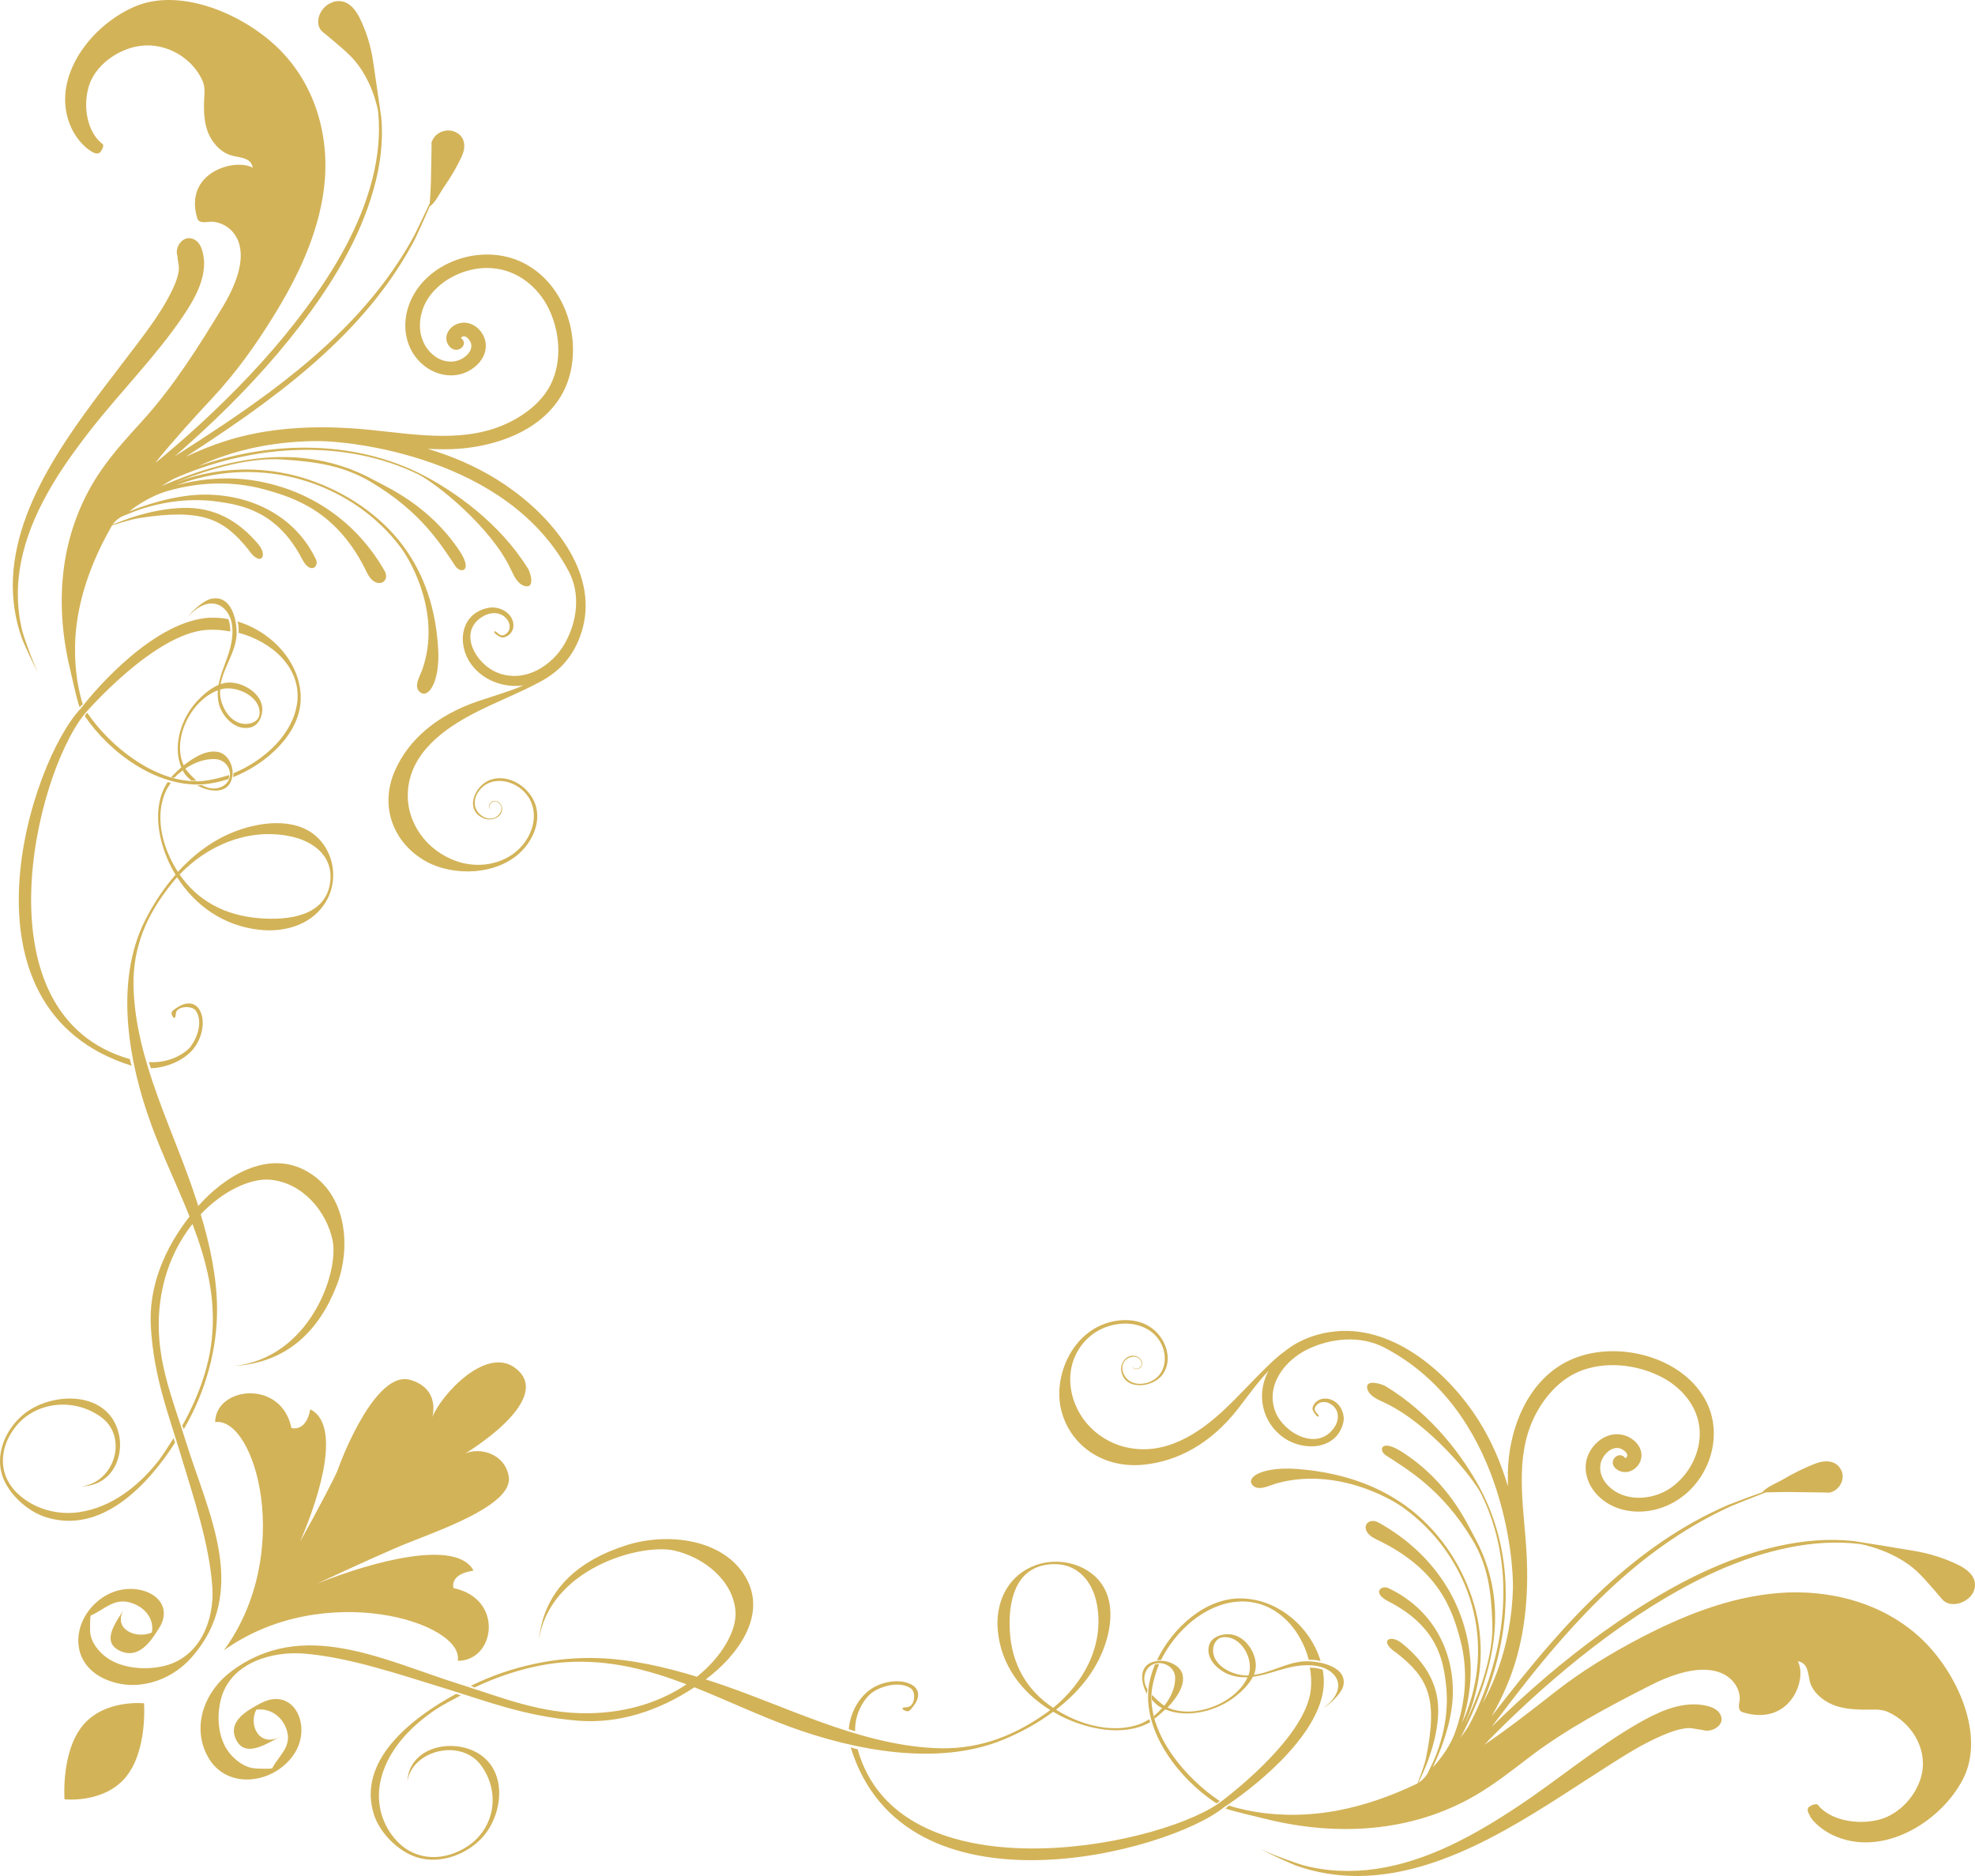 <svg width="60" height="57" viewBox="0 0 60 57" fill="none" xmlns="http://www.w3.org/2000/svg">
<g id="Group 1000005982">
<path id="Vector" d="M5.979 23.737C4.678 23.75 3.34 22.673 2.65 21.657C2.63 21.683 2.596 21.7 2.576 21.758C3.32 22.854 4.746 23.924 6.166 23.831C6.411 23.814 6.686 23.753 6.94 23.672C6.961 23.63 6.961 23.585 6.961 23.549C6.662 23.646 6.275 23.737 5.979 23.74V23.737ZM9.029 21.36C9.165 20.29 8.262 19.494 7.246 19.226C7.253 19.135 7.256 18.996 7.212 18.883C8.255 19.19 9.152 20.141 9.135 21.237C9.121 22.275 8.123 23.2 7.08 23.614C7.083 23.582 7.097 23.527 7.093 23.494C8.041 23.103 8.907 22.291 9.026 21.36H9.029ZM6.407 18.77C6.584 18.763 6.76 18.776 6.937 18.812C6.974 18.889 6.998 19.054 6.995 19.18C6.995 19.18 6.995 19.184 6.995 19.187C6.754 19.142 6.512 19.122 6.285 19.138C4.685 19.242 2.599 21.654 2.562 21.703C1.047 23.591 -0.689 30.855 3.945 32.18C3.958 32.242 3.968 32.287 3.999 32.381C-1.548 30.651 0.949 23.09 2.457 21.525C2.942 20.885 4.736 18.834 6.404 18.766L6.407 18.77ZM10.127 0.056C10.521 -0.054 10.775 0.24 10.925 0.541C11.125 0.945 11.261 1.385 11.329 1.828C11.363 2.06 11.577 3.509 11.584 3.58C11.648 4.311 11.55 5.049 11.349 5.754C10.928 7.26 10.079 8.641 9.121 9.89C8.235 11.047 7.222 12.118 6.142 13.117C5.867 13.372 5.589 13.621 5.307 13.867C6.281 13.246 7.25 12.612 8.177 11.924C9.393 11.018 10.538 10.009 11.472 8.832C11.893 8.302 12.267 7.739 12.589 7.147C12.627 7.079 12.881 6.543 13.055 6.174C13.078 5.883 13.092 5.589 13.095 5.298C13.099 4.997 13.119 4.289 13.106 4.347C13.177 4.043 13.554 3.871 13.846 4.017C14.142 4.162 14.152 4.473 14.036 4.732C13.88 5.078 13.68 5.407 13.462 5.721C13.37 5.854 13.211 6.18 13.055 6.271C12.885 6.669 12.637 7.205 12.603 7.273C12.27 7.907 11.873 8.509 11.424 9.075C10.46 10.287 9.271 11.325 8.01 12.257C7.243 12.826 6.448 13.356 5.643 13.88C6.037 13.693 6.445 13.528 6.862 13.395C8.139 12.994 9.474 12.926 10.809 13.023C12.175 13.123 13.652 13.46 14.984 13.03C15.691 12.8 16.421 12.325 16.74 11.662C17.08 10.954 17.008 10.077 16.672 9.382C16.356 8.732 15.738 8.214 14.97 8.15C14.271 8.088 13.527 8.405 13.099 8.936C12.671 9.466 12.596 10.303 13.153 10.779C13.418 11.005 13.792 11.07 14.094 10.863C14.23 10.769 14.349 10.62 14.315 10.452C14.294 10.349 14.128 10.116 14.002 10.268C14.281 10.465 13.86 10.827 13.629 10.494C13.442 10.223 13.656 9.896 13.955 9.822C14.335 9.725 14.678 10.032 14.746 10.375C14.807 10.685 14.651 10.976 14.4 11.167C13.866 11.581 13.146 11.422 12.718 10.957C12.297 10.501 12.219 9.854 12.416 9.288C12.871 7.972 14.624 7.348 15.894 7.985C17.185 8.632 17.695 10.31 17.25 11.587C16.727 13.075 14.957 13.667 13.449 13.65C13.296 13.65 13.146 13.644 12.993 13.638C13.727 13.854 14.43 14.158 15.076 14.556C16.485 15.423 17.997 17.03 17.769 18.747C17.681 19.397 17.358 20.05 16.815 20.454C16.564 20.655 16.241 20.804 15.986 20.93C15.47 21.179 14.94 21.395 14.43 21.657C13.449 22.162 12.47 22.893 12.392 24.038C12.328 24.979 12.953 25.852 13.88 26.169C14.794 26.482 15.83 26.101 16.149 25.195C16.295 24.775 16.217 24.312 15.867 24.002C15.521 23.695 14.947 23.595 14.604 23.966C14.451 24.131 14.366 24.377 14.464 24.587C14.549 24.768 14.777 24.92 14.991 24.859C15.174 24.807 15.33 24.565 15.167 24.413C14.964 24.212 14.753 24.552 14.947 24.587C14.777 24.561 14.875 24.351 15.001 24.335C15.137 24.319 15.252 24.445 15.256 24.565C15.262 24.833 14.947 24.956 14.719 24.872C14.084 24.639 14.413 23.843 14.923 23.685C15.493 23.507 16.102 23.944 16.268 24.451C16.434 24.956 16.2 25.515 15.826 25.881C15.103 26.592 13.771 26.644 12.919 26.159C11.944 25.603 11.519 24.49 12.002 23.407C12.409 22.488 13.248 21.735 14.542 21.299C14.991 21.146 15.463 21.014 15.901 20.826C15.3 20.904 14.682 20.681 14.315 20.183C13.88 19.591 13.968 18.64 14.835 18.469C15.188 18.398 15.606 18.643 15.599 19.015C15.595 19.187 15.463 19.342 15.283 19.371C15.198 19.384 14.95 19.206 15.028 19.184C15.096 19.161 15.174 19.384 15.351 19.274C15.524 19.167 15.514 18.964 15.405 18.821C15.229 18.585 14.919 18.585 14.678 18.724C13.877 19.19 14.457 20.196 15.137 20.448C15.952 20.755 16.774 20.228 17.158 19.552C17.538 18.88 17.64 18.042 17.28 17.363C15.415 13.848 10.572 13.405 9.705 13.402C8.51 13.398 7.331 13.605 6.234 14.071C6.163 14.1 6.091 14.132 6.02 14.165C7.087 13.796 8.221 13.589 9.359 13.602C10.592 13.615 11.818 13.89 12.902 14.462C13.802 14.938 15.167 15.869 16.044 17.282C16.112 17.389 16.261 17.88 15.955 17.809C15.725 17.758 15.612 17.492 15.524 17.308C14.913 15.995 13.218 14.659 12.691 14.404C11.594 13.874 10.361 13.644 9.135 13.67C7.864 13.696 6.601 13.987 5.442 14.475C5.375 14.504 5.31 14.533 5.242 14.566C5.127 14.63 5.014 14.701 4.902 14.769C5.171 14.653 5.442 14.546 5.718 14.446C6.645 14.113 7.63 13.88 8.629 13.887C9.58 13.89 10.51 14.123 11.332 14.572C11.74 14.795 13.034 15.342 13.961 16.739C13.985 16.771 14.057 16.865 13.965 16.745C14.376 17.366 13.992 17.434 13.836 17.204C13.401 16.551 12.796 15.549 11.261 14.64C10.425 14.145 9.604 14.029 8.584 13.961C7.569 13.896 6.394 14.245 5.456 14.611C5.446 14.614 5.422 14.627 5.381 14.643C5.619 14.556 5.86 14.482 6.108 14.423C7.253 14.155 8.476 14.229 9.576 14.643C10.697 15.06 11.723 15.798 12.372 16.761C12.681 17.221 13.228 18.155 13.313 19.74C13.364 20.72 13.014 21.244 12.756 21.027C12.549 20.855 12.766 20.535 12.837 20.322C13.398 18.682 12.518 17.098 12.175 16.635C11.485 15.71 10.487 15.005 9.359 14.637C8.221 14.262 6.978 14.245 5.826 14.585C5.67 14.63 5.514 14.685 5.361 14.743C6.132 14.533 6.951 14.475 7.745 14.604C9.451 14.886 10.833 15.875 11.662 17.308C11.913 17.677 11.417 17.958 11.149 17.402C10.266 15.552 8.972 15.128 8.031 14.87C7.056 14.601 6.003 14.643 5.042 14.934C4.909 14.973 4.454 15.125 3.924 15.539C4.756 15.209 5.623 14.999 6.394 15.031C7.783 15.083 9.002 15.762 9.587 16.975C9.719 17.188 9.44 17.492 9.179 16.988C8.425 15.536 7.348 15.342 6.591 15.238C5.809 15.132 5.008 15.232 4.264 15.474C4.22 15.487 3.978 15.578 3.714 15.688C3.605 15.746 3.52 15.807 3.415 15.937C3.652 15.846 3.887 15.759 4.101 15.691C4.57 15.546 5.055 15.448 5.551 15.432C6.506 15.403 7.236 15.814 7.844 16.532C8.16 16.904 7.905 17.24 7.542 16.694C6.788 15.762 6.146 15.442 4.216 15.743C3.965 15.782 3.438 15.953 3.404 15.963C2.98 16.703 2.637 17.492 2.447 18.317C2.338 18.786 2.277 19.268 2.28 19.75C2.28 20.044 2.294 20.684 2.514 21.399C2.474 21.434 2.453 21.441 2.419 21.492C2.311 21.176 2.205 20.648 2.131 20.341C1.628 18.252 1.828 16.095 3.078 14.281C3.452 13.741 3.897 13.256 4.342 12.768C5.276 11.736 6.047 10.514 6.76 9.333C8.01 7.27 6.818 6.682 6.356 6.74C6.214 6.756 6.037 6.779 5.993 6.633C5.572 5.233 7.144 4.793 7.678 5.097C7.633 4.793 7.307 4.793 7.063 4.732C6.72 4.648 6.451 4.347 6.326 4.04C6.214 3.761 6.193 3.461 6.197 3.17C6.197 2.95 6.251 2.672 6.156 2.461C5.85 1.763 5.055 1.288 4.26 1.394C3.567 1.488 2.888 1.993 2.698 2.62C2.508 3.254 2.657 4.014 3.102 4.366C3.194 4.405 3.072 4.622 3.01 4.651C2.925 4.69 2.82 4.631 2.752 4.586C2.501 4.421 2.3 4.162 2.175 3.901C1.499 2.471 2.671 0.819 4.084 0.204C5.5 -0.41 7.47 0.456 8.53 1.543C9.624 2.665 10.031 4.237 9.841 5.734C9.665 7.131 9.033 8.444 8.286 9.644C7.752 10.507 7.168 11.322 6.472 12.072C5.867 12.722 5.269 13.379 4.716 14.064C4.787 14.009 4.858 13.954 4.926 13.896C5.453 13.457 5.962 13.004 6.455 12.535C7.487 11.555 8.455 10.504 9.294 9.369C10.178 8.179 10.949 6.866 11.312 5.44C11.482 4.774 11.557 4.085 11.489 3.399C11.482 3.331 11.309 2.381 10.66 1.714C10.412 1.459 9.729 0.909 9.814 0.98C9.498 0.728 9.726 0.169 10.127 0.062V0.056ZM5.803 31.776C6.013 31.501 6.163 31.01 5.945 30.703C5.83 30.541 5.344 30.563 5.341 30.809C5.341 30.874 5.31 31 5.239 30.874C5.167 30.744 5.242 30.706 5.361 30.625C5.612 30.45 5.925 30.405 6.081 30.719C6.244 31.045 6.132 31.508 5.928 31.799C5.646 32.203 5.086 32.439 4.587 32.458C4.563 32.404 4.539 32.326 4.525 32.271C5.113 32.31 5.619 32.028 5.809 31.779L5.803 31.776ZM5.395 7.778C5.371 7.713 5.395 7.797 5.395 7.778V7.778ZM6.193 7.852C6.258 8.496 5.894 9.117 5.541 9.637C4.719 10.844 3.663 11.901 2.762 13.052C1.825 14.249 0.935 15.581 0.639 17.072C0.5 17.777 0.507 18.501 0.684 19.2C0.707 19.297 0.986 20.105 1.159 20.442C0.989 20.141 0.694 19.481 0.667 19.4C0.459 18.821 0.368 18.207 0.392 17.596C0.446 16.254 1.017 14.986 1.716 13.841C2.43 12.674 3.299 11.604 4.125 10.507C4.502 10.009 4.882 9.498 5.167 8.945C5.279 8.729 5.385 8.496 5.426 8.256C5.456 8.079 5.395 7.943 5.392 7.778C5.296 7.535 5.534 7.163 5.826 7.248C6.091 7.319 6.166 7.626 6.19 7.852H6.193ZM16.04 17.272C15.976 17.156 16.173 17.502 16.04 17.272V17.272ZM4.593 34.166C4.947 35.13 5.392 36.041 5.758 36.963C4.991 37.943 4.508 39.104 4.583 40.32C4.675 41.843 5.106 42.923 5.497 44.223C5.874 45.481 6.37 46.93 6.451 48.243C6.512 49.2 6.095 50.325 5.028 50.607C4.468 50.755 3.731 50.707 3.252 50.371C3 50.193 2.762 49.898 2.739 49.591C2.735 49.536 2.728 49.1 2.762 49.084C3.207 48.886 3.489 48.511 4.046 48.721C4.454 48.877 4.682 49.226 4.614 49.601C4.128 49.814 3.421 49.498 3.758 48.906C3.758 48.906 3.748 48.922 3.734 48.951C3.741 48.938 3.751 48.922 3.758 48.906C3.557 49.255 3.031 49.882 3.656 50.164C4.223 50.419 4.587 49.863 4.824 49.481C4.838 49.462 4.848 49.443 4.858 49.423C4.862 49.417 4.868 49.41 4.872 49.407C4.872 49.407 4.868 49.413 4.865 49.417C5.351 48.524 4.145 47.974 3.255 48.456C2.233 49.009 1.978 50.464 3.177 51.011C4.118 51.438 5.178 51.082 5.809 50.371C7.61 48.34 6.312 45.966 5.633 43.757C5.256 42.538 4.76 41.384 4.828 39.993C4.885 38.819 5.303 37.878 5.847 37.19C6.271 38.302 6.567 39.434 6.434 40.692C6.343 41.584 5.989 42.519 5.534 43.321C5.548 43.34 5.565 43.373 5.585 43.421C6.264 42.263 6.604 40.957 6.594 39.757C6.587 38.787 6.377 37.827 6.098 36.895C6.794 36.161 7.63 35.796 8.201 35.844C9.189 35.928 9.919 36.805 10.103 37.681C10.31 38.664 9.403 41.267 7.107 41.503C8.72 41.41 9.695 40.433 10.229 39.055C10.674 37.904 10.541 36.284 9.335 35.595C8.129 34.903 6.801 35.76 6.023 36.643C6.023 36.643 6.023 36.643 6.023 36.646C6.006 36.591 5.989 36.536 5.972 36.481C5.29 34.357 4.111 32.239 4.057 29.978C4.029 28.775 4.454 27.795 5.215 26.848C5.269 26.78 5.324 26.715 5.381 26.654C5.928 27.514 6.781 28.122 7.858 28.248C8.683 28.348 9.536 28.073 9.933 27.343C10.239 26.78 10.171 26.059 9.756 25.564C9.135 24.82 7.987 24.943 7.165 25.253C6.478 25.512 5.891 25.955 5.405 26.492C5.296 26.324 5.198 26.143 5.116 25.949C4.865 25.363 4.767 24.675 5.021 24.076C5.062 23.979 5.127 23.876 5.191 23.785C5.167 23.782 5.14 23.779 5.096 23.759C4.59 24.519 4.811 25.593 5.208 26.356C5.245 26.431 5.29 26.505 5.334 26.576C4.957 27.006 4.644 27.491 4.4 27.98C3.459 29.865 3.917 32.319 4.597 34.172L4.593 34.166ZM5.456 26.57C6.275 25.716 7.477 25.166 8.748 25.396C9.59 25.548 10.161 26.078 10.021 26.87C9.851 27.818 8.792 27.973 7.881 27.899C6.805 27.815 5.989 27.346 5.456 26.57ZM3.584 49.21C3.584 49.21 3.591 49.197 3.598 49.187C3.595 49.197 3.588 49.203 3.584 49.21ZM3.673 49.054C3.69 49.025 3.71 48.993 3.731 48.954C3.714 48.98 3.693 49.019 3.673 49.054ZM3.605 49.174C3.605 49.174 3.625 49.139 3.639 49.116C3.625 49.139 3.615 49.158 3.605 49.174ZM7.063 23.549C7.093 23.274 6.934 22.928 6.652 22.854C6.302 22.763 5.894 23.003 5.582 23.255C5.578 23.245 5.572 23.236 5.568 23.226C5.232 22.443 5.792 21.286 6.618 20.975C6.608 21.114 6.618 21.253 6.652 21.395C6.754 21.777 7.144 22.201 7.593 22.107C7.912 22.039 8.024 21.635 7.942 21.376C7.824 20.998 7.348 20.729 6.951 20.739C6.866 20.739 6.781 20.759 6.703 20.788C6.788 20.293 7.148 19.827 7.185 19.323C7.216 18.883 7.046 18.058 6.417 18.194C6.186 18.242 5.826 18.566 5.704 18.75C6.051 18.343 6.502 18.191 6.818 18.501C7.161 18.834 7.08 19.433 6.954 19.827C6.852 20.154 6.699 20.477 6.638 20.81C6.394 20.914 6.176 21.105 6.01 21.279C5.514 21.797 5.232 22.64 5.507 23.316C5.426 23.384 5.218 23.591 5.201 23.611C5.232 23.624 5.252 23.63 5.293 23.633C5.361 23.562 5.47 23.468 5.551 23.407C5.555 23.417 5.561 23.426 5.565 23.436C5.619 23.54 5.704 23.624 5.809 23.714C5.884 23.721 5.928 23.724 5.962 23.714C5.857 23.617 5.694 23.456 5.633 23.352C5.904 23.168 6.22 23.051 6.533 23.064C7.008 23.084 7.171 23.711 6.726 23.908C6.529 23.995 6.319 23.96 6.129 23.853C6.067 23.863 6.027 23.866 5.983 23.86C6.404 24.093 6.995 24.141 7.063 23.552V23.549ZM6.686 20.953C6.686 20.953 6.696 20.949 6.703 20.946C7.175 20.804 7.929 21.169 7.885 21.693C7.861 21.955 7.548 22.033 7.328 21.981C6.937 21.89 6.706 21.431 6.686 21.085C6.686 21.04 6.686 20.994 6.686 20.949V20.953ZM3.506 43.266C3.88 44.058 3.5 45.145 2.477 45.161C3.479 45.044 3.911 43.657 3.061 43.049C2.233 42.457 1.078 42.587 0.473 43.35C-0.04 44 -0.07 44.825 0.558 45.4C1.04 45.843 1.73 46.041 2.392 45.947C3.387 45.808 4.203 45.151 4.794 44.411C4.957 44.207 5.127 43.916 5.273 43.696C5.283 43.725 5.307 43.803 5.317 43.835C4.471 45.154 3.058 46.639 1.377 46.092C0.85 45.921 0.327 45.449 0.113 44.951C-0.186 44.255 0.14 43.447 0.718 42.972C1.489 42.338 3.017 42.237 3.506 43.266ZM34.889 51.308C34.913 51.076 34.987 50.817 35.083 50.578C35.127 50.558 35.174 50.561 35.212 50.561C35.1 50.843 34.994 51.208 34.981 51.486C34.923 52.725 36.013 54.031 37.056 54.723C37.026 54.743 37.008 54.772 36.951 54.791C35.823 54.051 34.746 52.654 34.892 51.308H34.889ZM37.708 48.566C38.86 48.586 39.828 49.472 40.12 50.474C40.001 50.429 39.855 50.429 39.76 50.432C39.508 49.455 38.703 48.569 37.576 48.666C36.597 48.75 35.714 49.546 35.273 50.435C35.239 50.432 35.181 50.442 35.147 50.445C35.616 49.468 36.614 48.547 37.708 48.566ZM39.821 51.344C39.845 51.127 39.835 50.898 39.794 50.668C39.794 50.668 39.797 50.668 39.801 50.668C39.933 50.668 40.106 50.697 40.184 50.736C40.215 50.904 40.225 51.076 40.212 51.24C40.086 52.825 37.878 54.465 37.189 54.908C35.497 56.292 27.481 58.423 25.843 53.09C25.942 53.123 25.986 53.136 26.054 53.148C27.297 57.601 34.977 56.182 37.008 54.804C37.063 54.769 39.661 52.864 39.821 51.344ZM54.994 55.179C54.947 55.111 54.889 55.011 54.933 54.93C54.964 54.872 55.195 54.762 55.236 54.853C55.592 55.289 56.384 55.457 57.056 55.296C57.722 55.137 58.276 54.503 58.395 53.847C58.53 53.093 58.058 52.321 57.335 52.007C57.117 51.913 56.825 51.952 56.591 51.946C56.282 51.939 55.966 51.913 55.681 51.797C55.365 51.667 55.056 51.402 54.977 51.072C54.923 50.836 54.93 50.526 54.614 50.474C54.916 50.992 54.403 52.473 52.946 52.026C52.793 51.981 52.824 51.813 52.848 51.677C52.922 51.24 52.342 50.089 50.137 51.208C48.873 51.849 47.566 52.544 46.452 53.397C45.925 53.802 45.402 54.212 44.821 54.552C42.875 55.684 40.602 55.803 38.425 55.26C38.106 55.179 37.555 55.06 37.226 54.947C37.28 54.917 37.287 54.898 37.328 54.859C38.068 55.092 38.741 55.127 39.05 55.137C39.556 55.153 40.062 55.111 40.562 55.024C41.434 54.869 42.273 54.568 43.065 54.187C43.075 54.154 43.272 53.656 43.32 53.42C43.697 51.593 43.384 50.975 42.43 50.225C41.866 49.86 42.229 49.627 42.606 49.941C43.343 50.542 43.751 51.25 43.687 52.156C43.656 52.625 43.534 53.084 43.371 53.527C43.296 53.727 43.194 53.947 43.092 54.17C43.228 54.077 43.296 53.996 43.364 53.895C43.489 53.643 43.591 53.42 43.605 53.378C43.884 52.679 44.016 51.92 43.928 51.173C43.846 50.451 43.673 49.42 42.175 48.653C41.655 48.388 41.981 48.133 42.202 48.265C43.456 48.864 44.128 50.044 44.138 51.367C44.145 52.101 43.897 52.919 43.527 53.701C43.979 53.213 44.152 52.783 44.196 52.66C44.532 51.755 44.611 50.752 44.362 49.818C44.121 48.915 43.717 47.67 41.805 46.768C41.227 46.496 41.54 46.034 41.92 46.283C43.394 47.117 44.393 48.463 44.631 50.096C44.743 50.852 44.655 51.632 44.41 52.359C44.478 52.217 44.539 52.072 44.59 51.923C44.984 50.84 45.008 49.656 44.651 48.56C44.298 47.476 43.591 46.503 42.644 45.817C42.172 45.475 40.534 44.589 38.795 45.067C38.571 45.129 38.225 45.323 38.051 45.122C37.834 44.87 38.391 44.553 39.42 44.634C41.081 44.763 42.046 45.316 42.518 45.623C43.51 46.273 44.25 47.269 44.651 48.353C45.052 49.41 45.089 50.578 44.77 51.658C44.702 51.891 44.614 52.12 44.515 52.343C44.536 52.308 44.549 52.282 44.553 52.275C44.967 51.396 45.371 50.286 45.337 49.32C45.303 48.349 45.205 47.56 44.712 46.752C43.809 45.261 42.776 44.656 42.104 44.22C41.866 44.065 41.951 43.702 42.589 44.113C42.467 44.023 42.562 44.094 42.596 44.116C44.033 45.041 44.566 46.293 44.787 46.687C45.232 47.486 45.446 48.379 45.419 49.284C45.392 50.235 45.117 51.163 44.736 52.036C44.624 52.295 44.502 52.55 44.369 52.799C44.447 52.696 44.522 52.589 44.593 52.482C44.627 52.421 44.661 52.359 44.695 52.295C45.249 51.208 45.592 50.015 45.66 48.809C45.728 47.645 45.524 46.464 45.005 45.403C44.753 44.892 43.405 43.24 42.049 42.613C41.859 42.525 41.584 42.409 41.536 42.186C41.472 41.892 41.981 42.05 42.093 42.118C43.551 43.001 44.481 44.327 44.953 45.2C45.517 46.248 45.769 47.425 45.742 48.599C45.718 49.679 45.463 50.752 45.042 51.758C45.079 51.69 45.113 51.625 45.147 51.557C45.67 50.529 45.928 49.413 45.962 48.275C45.986 47.45 45.677 42.826 42.049 40.941C41.346 40.575 40.463 40.647 39.746 40.986C39.026 41.329 38.445 42.092 38.741 42.881C38.985 43.534 40.022 44.12 40.534 43.373C40.687 43.15 40.697 42.855 40.456 42.681C40.307 42.571 40.096 42.558 39.977 42.719C39.855 42.888 40.086 42.965 40.062 43.03C40.035 43.104 39.858 42.862 39.872 42.781C39.909 42.613 40.076 42.49 40.256 42.493C40.647 42.496 40.888 42.904 40.806 43.237C40.599 44.058 39.6 44.11 38.989 43.677C38.347 43.217 38.17 42.389 38.507 41.71C38.517 41.691 38.527 41.672 38.537 41.652C38.197 42.011 37.905 42.425 37.603 42.813C36.781 43.864 35.779 44.401 34.736 44.504C33.503 44.624 32.511 43.909 32.243 42.858C32.008 41.94 32.453 40.747 33.381 40.297C33.856 40.068 34.488 40.019 34.943 40.32C35.405 40.621 35.663 41.303 35.313 41.772C35.001 42.189 34.108 42.254 34.06 41.607C34.043 41.374 34.261 41.122 34.526 41.209C34.648 41.248 34.739 41.387 34.682 41.51C34.631 41.62 34.39 41.649 34.413 41.487C34.393 41.675 34.794 41.584 34.655 41.339C34.549 41.148 34.261 41.216 34.155 41.368C34.033 41.545 34.114 41.798 34.274 41.927C34.458 42.079 34.729 42.073 34.94 41.982C35.412 41.782 35.483 41.232 35.276 40.824C35.069 40.414 34.627 40.207 34.162 40.216C33.157 40.239 32.471 41.07 32.515 41.992C32.559 42.93 33.252 43.754 34.213 43.974C35.385 44.242 36.411 43.567 37.202 42.823C37.613 42.438 37.99 42.018 38.391 41.623C38.568 41.452 38.778 41.235 39.016 41.07C39.451 40.708 40.028 40.501 40.599 40.449C42.409 40.288 44.047 41.778 44.913 43.146C45.31 43.774 45.602 44.453 45.809 45.158C45.809 45.012 45.809 44.87 45.809 44.724C45.843 43.292 46.519 41.623 48.099 41.177C49.451 40.792 51.197 41.332 51.835 42.584C52.464 43.812 51.75 45.458 50.354 45.85C49.753 46.018 49.077 45.924 48.612 45.507C48.136 45.083 47.994 44.395 48.445 43.9C48.656 43.667 48.965 43.525 49.291 43.596C49.648 43.673 49.957 44.006 49.845 44.365C49.757 44.65 49.407 44.841 49.128 44.653C48.788 44.424 49.182 44.035 49.38 44.307C49.543 44.194 49.305 44.026 49.196 44.003C49.02 43.964 48.86 44.074 48.758 44.2C48.53 44.479 48.588 44.841 48.816 45.099C49.298 45.646 50.178 45.604 50.748 45.213C51.319 44.821 51.676 44.126 51.635 43.457C51.591 42.723 51.068 42.118 50.395 41.798C49.675 41.452 48.758 41.358 48.004 41.659C47.297 41.94 46.774 42.619 46.509 43.285C46.013 44.54 46.319 45.956 46.38 47.26C46.441 48.531 46.326 49.801 45.864 51.001C45.711 51.396 45.528 51.777 45.317 52.146C45.891 51.399 46.475 50.658 47.097 49.947C48.116 48.779 49.24 47.68 50.548 46.8C51.156 46.39 51.798 46.031 52.477 45.736C52.545 45.707 53.119 45.484 53.544 45.339C53.642 45.193 53.992 45.051 54.132 44.97C54.468 44.773 54.821 44.592 55.188 44.456C55.463 44.356 55.789 44.375 55.932 44.66C56.075 44.941 55.884 45.297 55.562 45.355C55.623 45.345 54.876 45.342 54.563 45.336C54.257 45.329 53.948 45.336 53.642 45.345C53.248 45.497 52.678 45.724 52.606 45.756C51.975 46.041 51.373 46.38 50.803 46.765C49.536 47.612 48.442 48.67 47.45 49.798C46.696 50.655 46.003 51.557 45.317 52.466C45.582 52.204 45.854 51.946 46.129 51.693C47.212 50.7 48.371 49.772 49.614 48.964C50.956 48.091 52.433 47.328 54.026 46.975C54.774 46.81 55.551 46.739 56.316 46.823C56.39 46.83 57.902 47.079 58.147 47.121C58.608 47.198 59.067 47.34 59.485 47.544C59.797 47.696 60.096 47.949 59.971 48.32C59.845 48.696 59.251 48.896 58.996 48.586C59.067 48.67 58.513 48.003 58.252 47.758C57.572 47.117 56.581 46.923 56.509 46.914C55.793 46.826 55.066 46.875 54.362 47.017C52.854 47.318 51.452 48.01 50.174 48.809C48.955 49.572 47.824 50.461 46.761 51.409C46.251 51.865 45.759 52.334 45.28 52.819C45.218 52.883 45.157 52.948 45.096 53.013C45.837 52.508 46.543 51.958 47.246 51.405C48.058 50.768 48.934 50.238 49.855 49.756C51.139 49.087 52.538 48.527 54.009 48.404C55.589 48.272 57.223 48.708 58.367 49.788C59.475 50.833 60.321 52.738 59.631 54.064C58.941 55.389 57.165 56.453 55.687 55.761C55.419 55.635 55.151 55.435 54.988 55.192L54.994 55.179ZM25.983 52.602C25.922 52.586 25.843 52.56 25.786 52.537C25.823 52.062 26.088 51.538 26.523 51.279C26.835 51.095 27.321 51.004 27.661 51.169C27.987 51.328 27.929 51.622 27.735 51.858C27.647 51.968 27.606 52.039 27.47 51.965C27.338 51.894 27.47 51.871 27.542 51.871C27.8 51.871 27.837 51.412 27.671 51.299C27.355 51.082 26.832 51.208 26.536 51.399C26.271 51.57 25.959 52.046 25.979 52.605L25.983 52.602ZM51.72 52.56C51.7 52.56 51.784 52.586 51.72 52.56V52.56ZM38.289 56.178C38.639 56.353 39.478 56.644 39.577 56.67C40.303 56.864 41.064 56.893 41.812 56.783C43.384 56.55 44.811 55.748 46.098 54.895C47.338 54.073 48.479 53.103 49.773 52.359C50.331 52.039 50.996 51.716 51.669 51.797C51.907 51.826 52.223 51.907 52.291 52.162C52.372 52.447 51.971 52.66 51.72 52.56C51.547 52.55 51.407 52.489 51.221 52.511C50.966 52.541 50.721 52.634 50.49 52.734C49.899 52.987 49.356 53.333 48.819 53.676C47.64 54.426 46.492 55.218 45.242 55.862C44.016 56.492 42.667 56.993 41.258 57C40.616 57.003 39.974 56.897 39.373 56.683C39.288 56.654 38.602 56.353 38.292 56.178H38.289ZM42.097 42.121C41.859 41.985 42.216 42.186 42.097 42.121V42.121ZM37.898 50.966C37.545 51.742 36.312 52.236 35.5 51.894C35.49 51.891 35.48 51.884 35.47 51.881C35.745 51.593 36.01 51.211 35.925 50.875C35.857 50.607 35.5 50.442 35.208 50.461C34.587 50.506 34.621 51.069 34.848 51.477C34.841 51.434 34.848 51.396 34.862 51.337C34.753 51.153 34.726 50.95 34.821 50.765C35.042 50.351 35.694 50.526 35.701 50.978C35.704 51.276 35.572 51.574 35.371 51.826C35.263 51.761 35.1 51.603 35.001 51.499C34.987 51.532 34.991 51.57 34.994 51.645C35.083 51.748 35.171 51.829 35.276 51.884C35.286 51.891 35.297 51.894 35.307 51.897C35.239 51.971 35.137 52.072 35.059 52.133C35.059 52.172 35.069 52.191 35.079 52.22C35.1 52.204 35.324 52.013 35.398 51.939C36.098 52.224 36.995 51.981 37.552 51.528C37.739 51.376 37.949 51.173 38.065 50.946C38.418 50.901 38.761 50.765 39.108 50.678C39.526 50.571 40.154 50.516 40.494 50.852C40.809 51.163 40.636 51.59 40.195 51.903C40.395 51.794 40.742 51.46 40.803 51.244C40.966 50.649 40.106 50.461 39.644 50.477C39.114 50.497 38.612 50.823 38.092 50.888C38.123 50.81 38.146 50.733 38.15 50.652C38.174 50.274 37.905 49.811 37.511 49.685C37.239 49.598 36.812 49.691 36.73 49.995C36.614 50.422 37.049 50.807 37.447 50.914C37.596 50.956 37.742 50.966 37.885 50.962L37.898 50.966ZM37.783 50.901C37.419 50.872 36.947 50.636 36.866 50.264C36.818 50.05 36.907 49.756 37.185 49.743C37.739 49.717 38.096 50.448 37.932 50.891C37.932 50.898 37.929 50.901 37.926 50.907C37.878 50.907 37.831 50.907 37.786 50.904L37.783 50.901ZM13.856 51.467C13.887 51.477 13.968 51.502 13.999 51.512C13.764 51.642 13.452 51.797 13.235 51.942C12.436 52.482 11.723 53.236 11.546 54.18C11.428 54.807 11.611 55.47 12.063 55.943C12.647 56.56 13.513 56.557 14.213 56.091C15.035 55.541 15.208 54.445 14.614 53.637C14.002 52.809 12.531 53.174 12.375 54.122C12.426 53.152 13.578 52.822 14.396 53.203C15.463 53.701 15.307 55.153 14.617 55.868C14.101 56.402 13.241 56.686 12.521 56.379C12.005 56.159 11.526 55.645 11.363 55.141C10.84 53.524 12.447 52.227 13.86 51.464L13.856 51.467ZM6.261 53.271C6.794 54.429 8.33 54.232 8.945 53.278C9.481 52.447 8.941 51.282 7.99 51.716C7.99 51.716 7.997 51.713 8 51.709C7.993 51.713 7.987 51.716 7.98 51.722C7.959 51.732 7.939 51.742 7.919 51.751C7.511 51.968 6.913 52.295 7.165 52.841C7.44 53.443 8.116 52.964 8.489 52.783C8.476 52.789 8.462 52.796 8.449 52.802C8.472 52.789 8.489 52.783 8.489 52.783C7.858 53.084 7.548 52.401 7.786 51.946C8.184 51.894 8.544 52.123 8.693 52.515C8.897 53.051 8.493 53.307 8.272 53.724C8.255 53.756 7.793 53.737 7.739 53.73C7.416 53.701 7.117 53.462 6.937 53.22C6.597 52.754 6.574 52.049 6.743 51.522C7.073 50.516 8.265 50.157 9.271 50.245C10.646 50.364 12.151 50.882 13.462 51.282C14.814 51.697 15.935 52.143 17.532 52.279C18.805 52.389 20.038 51.968 21.095 51.266C22.049 51.645 22.994 52.097 23.996 52.466C25.918 53.171 28.483 53.688 30.49 52.854C31.013 52.638 31.53 52.356 31.995 52.01C32.07 52.052 32.144 52.094 32.222 52.136C33.011 52.537 34.132 52.783 34.943 52.327C34.923 52.282 34.923 52.259 34.919 52.236C34.821 52.295 34.709 52.353 34.607 52.392C33.968 52.615 33.252 52.498 32.644 52.24C32.443 52.156 32.257 52.055 32.083 51.946C32.661 51.499 33.146 50.953 33.438 50.309C33.792 49.536 33.955 48.45 33.194 47.832C32.688 47.421 31.934 47.334 31.333 47.609C30.551 47.961 30.235 48.767 30.314 49.552C30.412 50.581 31.023 51.412 31.907 51.958C31.839 52.01 31.767 52.062 31.696 52.11C30.68 52.806 29.634 53.178 28.374 53.113C26.003 52.99 23.819 51.8 21.611 51.082C21.553 51.063 21.495 51.047 21.438 51.027C21.438 51.027 21.438 51.027 21.441 51.027C22.392 50.316 23.333 49.08 22.647 47.91C21.961 46.742 20.262 46.561 19.043 46.946C17.579 47.408 16.523 48.301 16.37 49.837C16.692 47.661 19.454 46.885 20.48 47.111C21.394 47.315 22.29 48.039 22.345 48.98C22.375 49.523 21.968 50.306 21.173 50.946C20.205 50.649 19.203 50.419 18.184 50.38C16.924 50.332 15.541 50.613 14.305 51.221C14.356 51.24 14.389 51.26 14.41 51.273C15.266 50.869 16.258 50.561 17.199 50.503C18.523 50.419 19.702 50.736 20.857 51.176C20.116 51.674 19.118 52.039 17.881 52.055C16.417 52.075 15.225 51.564 13.955 51.169C11.659 50.451 9.209 49.142 7.019 50.788C6.248 51.367 5.84 52.363 6.261 53.275V53.271ZM31.995 51.891C31.197 51.357 30.731 50.568 30.677 49.539C30.633 48.673 30.83 47.667 31.828 47.538C32.664 47.428 33.201 47.99 33.333 48.796C33.534 50.012 32.919 51.137 31.995 51.891ZM8.428 52.812C8.428 52.812 8.415 52.819 8.408 52.822C8.415 52.819 8.421 52.815 8.428 52.812ZM8.401 52.825C8.377 52.838 8.354 52.848 8.333 52.857C8.357 52.844 8.381 52.835 8.401 52.825ZM8.207 52.916C8.207 52.916 8.245 52.9 8.265 52.89C8.241 52.9 8.224 52.909 8.207 52.916ZM8.163 52.935C8.163 52.935 8.18 52.929 8.19 52.922C8.18 52.929 8.17 52.932 8.163 52.935ZM15.758 41.655C16.73 42.613 14.131 44.165 14.131 44.165C14.573 43.961 15.341 44.165 15.456 44.863C15.589 45.665 13.656 46.386 12.494 46.839C11.896 47.072 10.674 47.632 9.627 48.12C11.326 47.434 13.88 46.752 14.386 47.722C13.636 47.829 13.778 48.252 13.778 48.252C15.33 48.579 15.038 50.471 13.907 50.461C14.108 49.297 9.841 47.971 6.801 50.144C8.948 47.205 7.762 43.046 6.536 43.208C6.553 42.128 8.547 41.898 8.853 43.386C8.853 43.386 9.294 43.534 9.427 42.82C10.334 43.276 9.79 45.284 9.114 46.846C9.668 45.853 10.198 44.844 10.266 44.647C10.402 44.249 11.434 41.617 12.47 41.927C13.255 42.163 13.194 42.803 13.136 43.056C13.37 42.425 14.841 40.756 15.758 41.655Z" fill="#D3B358"/>
<path id="Vector_2" d="M3.819 53.998C4.485 53.194 4.376 51.753 4.376 51.753C4.376 51.753 3.182 51.621 2.516 52.425C1.85 53.23 1.96 54.67 1.96 54.67C1.96 54.67 3.153 54.803 3.819 53.998Z" fill="#D3B358"/>
</g>
</svg>
